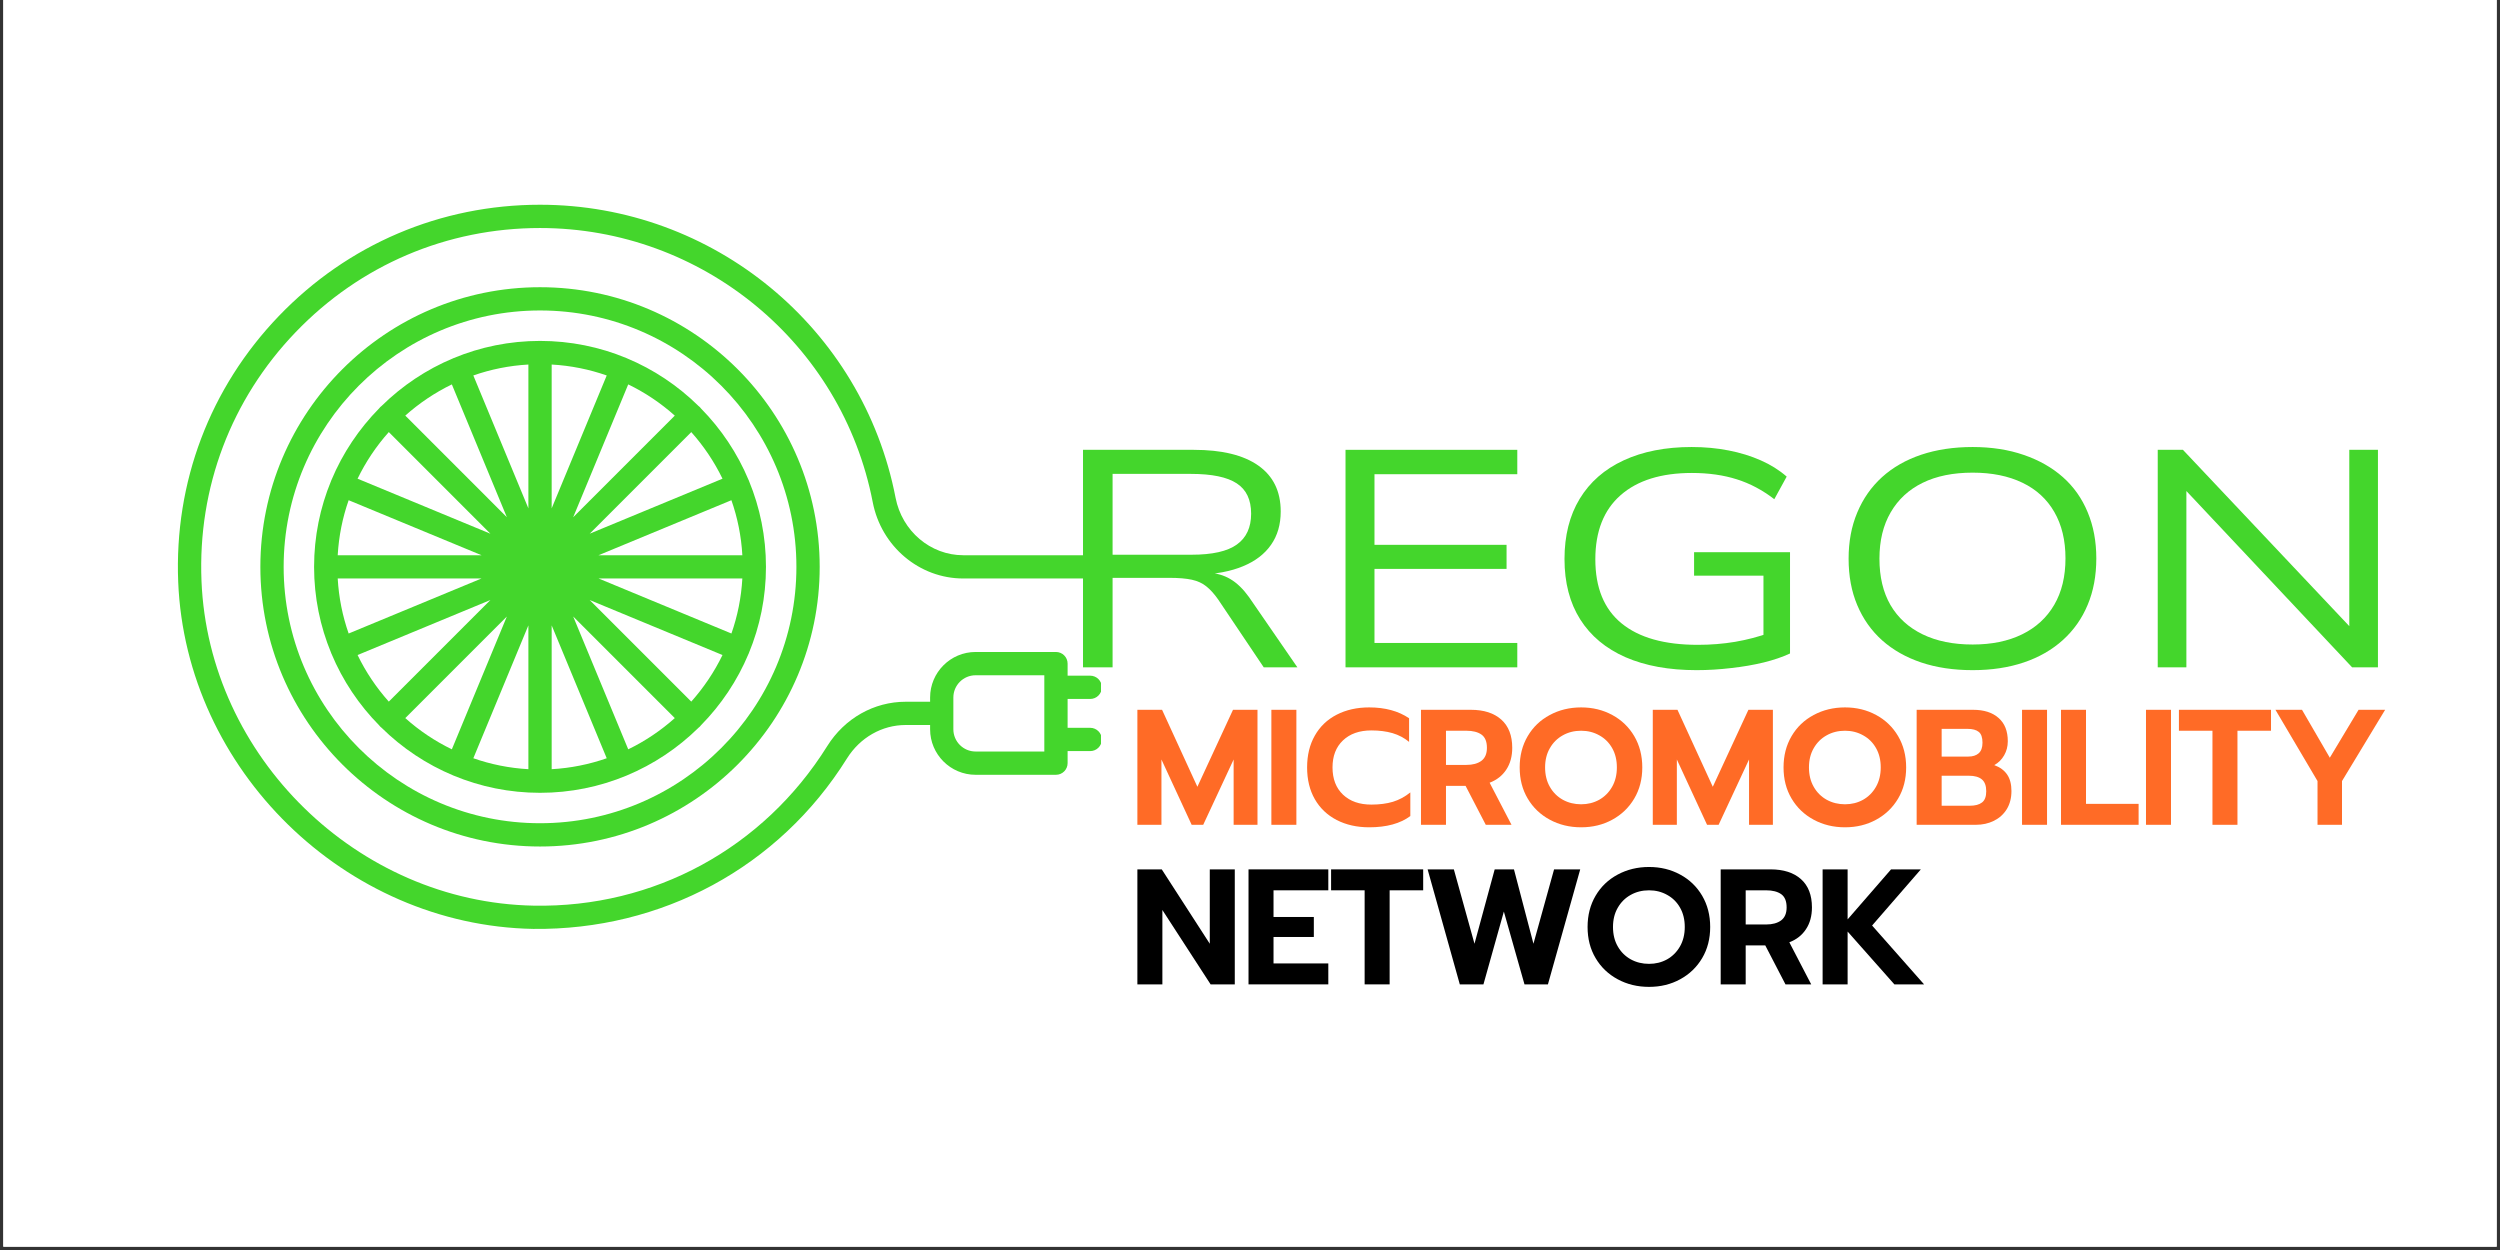 <svg xmlns="http://www.w3.org/2000/svg" xmlns:xlink="http://www.w3.org/1999/xlink" width="500" zoomAndPan="magnify" viewBox="0 0 375 187.5" height="250" preserveAspectRatio="xMidYMid meet" version="1.0"><rect x="0" y="0" width="375" height="187.5" fill="#333333" stroke="none"/><defs><g/><clipPath id="f765d0f7d3"><path d="M 0.5 0 L 374.5 0 L 374.5 187 L 0.5 187 Z M 0.5 0 " clip-rule="nonzero"/></clipPath><clipPath id="49c8489e83"><path d="M 26.02 30.711 L 165.148 30.711 L 165.148 139.566 L 26.02 139.566 Z M 26.02 30.711 " clip-rule="nonzero"/></clipPath></defs><g clip-path="url(#f765d0f7d3)"><path fill="#ffffff" d="M 0.5 0 L 374.5 0 L 374.5 187 L 0.5 187 Z M 0.5 0 " fill-opacity="1" fill-rule="nonzero"/><path fill="#ffffff" d="M 0.5 0 L 374.5 0 L 374.5 187 L 0.5 187 Z M 0.5 0 " fill-opacity="1" fill-rule="nonzero"/></g><path fill="#44d62c" d="M 81.004 46.57 C 59.797 46.57 42.547 63.824 42.547 85.031 C 42.547 106.234 59.797 123.484 81.004 123.484 C 102.211 123.484 119.461 106.234 119.461 85.031 C 119.461 63.824 102.211 46.57 81.004 46.57 Z M 81.004 126.977 C 57.875 126.977 39.055 108.16 39.055 85.031 C 39.055 61.902 57.875 43.082 81.004 43.082 C 104.133 43.082 122.953 61.902 122.953 85.031 C 122.953 108.16 104.133 126.977 81.004 126.977 " fill-opacity="1" fill-rule="nonzero"/><path fill="#44d62c" d="M 89.789 86.773 L 109.715 95.027 C 110.625 92.422 111.191 89.652 111.352 86.773 Z M 82.75 76.254 L 91.008 56.32 C 88.398 55.406 85.625 54.84 82.75 54.68 Z M 79.258 76.254 L 79.258 54.68 C 76.383 54.84 73.609 55.406 71 56.32 Z M 50.656 83.285 L 72.234 83.285 L 52.297 75.031 C 51.383 77.641 50.82 80.41 50.656 83.285 Z M 79.258 93.805 L 71 113.738 C 73.609 114.648 76.383 115.219 79.258 115.379 Z M 82.75 93.805 L 82.75 115.379 C 85.625 115.219 88.398 114.648 91.008 113.738 Z M 108.375 98.254 L 88.453 90.004 L 103.691 105.242 C 105.555 103.148 107.141 100.801 108.375 98.254 Z M 101.219 107.715 L 85.977 92.473 L 94.234 112.398 C 96.781 111.164 99.129 109.578 101.219 107.715 Z M 67.777 112.398 L 76.027 92.48 L 60.793 107.715 C 62.883 109.582 65.23 111.164 67.777 112.398 Z M 58.32 105.242 L 73.562 90 L 53.637 98.254 C 54.871 100.801 56.453 103.152 58.32 105.242 Z M 52.297 95.027 L 72.223 86.773 L 50.656 86.773 C 50.82 89.652 51.383 92.422 52.297 95.027 Z M 53.637 71.805 L 73.562 80.059 L 58.32 64.812 C 56.453 66.906 54.871 69.254 53.637 71.805 Z M 60.793 62.34 L 76.027 77.578 L 67.777 57.66 C 65.23 58.895 62.883 60.477 60.793 62.34 Z M 94.234 57.66 L 85.977 77.586 L 101.219 62.344 C 99.129 60.477 96.781 58.895 94.234 57.66 Z M 103.691 64.816 L 88.453 80.055 L 108.375 71.805 C 107.137 69.254 105.555 66.906 103.691 64.816 Z M 109.711 75.031 L 89.777 83.285 L 111.352 83.285 C 111.191 80.41 110.625 77.641 109.711 75.031 Z M 112.293 98.051 C 110.609 102.086 108.164 105.727 105.141 108.797 C 105.09 108.867 105.035 108.934 104.973 108.996 C 104.91 109.059 104.84 109.117 104.77 109.168 C 101.691 112.203 98.035 114.648 93.984 116.336 C 93.98 116.34 93.98 116.34 93.977 116.34 C 93.973 116.344 93.969 116.344 93.965 116.344 C 89.969 118.004 85.594 118.922 81.004 118.922 C 76.418 118.922 72.039 118.004 68.047 116.344 C 68.043 116.344 68.039 116.344 68.035 116.34 C 68.031 116.34 68.027 116.34 68.027 116.336 C 63.969 114.648 60.309 112.195 57.227 109.156 C 57.16 109.105 57.098 109.055 57.039 108.996 C 56.984 108.938 56.934 108.879 56.887 108.816 C 53.852 105.738 51.402 102.09 49.715 98.047 C 49.707 98.031 49.699 98.016 49.691 98 C 49.684 97.977 49.676 97.957 49.672 97.938 C 48.023 93.957 47.113 89.598 47.113 85.031 C 47.113 80.473 48.02 76.121 49.66 72.148 C 49.672 72.117 49.68 72.09 49.691 72.059 C 49.699 72.043 49.707 72.027 49.715 72.012 C 51.402 67.969 53.852 64.324 56.879 61.25 C 56.926 61.188 56.98 61.121 57.039 61.062 C 57.102 61 57.164 60.945 57.234 60.898 C 60.312 57.863 63.965 55.414 68.016 53.727 C 68.02 53.723 68.027 53.719 68.035 53.719 C 68.043 53.715 68.051 53.711 68.059 53.707 C 72.051 52.051 76.422 51.137 81.004 51.137 C 85.586 51.137 89.961 52.051 93.953 53.707 C 93.961 53.711 93.969 53.715 93.977 53.719 C 93.98 53.719 93.988 53.723 93.996 53.727 C 98.039 55.41 101.688 57.855 104.762 60.883 C 104.836 60.938 104.906 60.996 104.973 61.062 C 105.039 61.129 105.098 61.195 105.148 61.27 C 108.168 64.34 110.609 67.98 112.293 72.012 C 112.301 72.027 112.312 72.043 112.32 72.059 C 112.332 72.09 112.34 72.117 112.352 72.148 C 113.988 76.121 114.895 80.473 114.895 85.031 C 114.895 89.598 113.984 93.957 112.34 97.938 C 112.332 97.957 112.328 97.977 112.32 98 C 112.312 98.016 112.301 98.031 112.293 98.051 " fill-opacity="1" fill-rule="nonzero"/><g clip-path="url(#49c8489e83)"><path fill="#44d62c" d="M 143.004 109.391 C 143.004 111.234 144.5 112.727 146.34 112.727 L 156.648 112.727 L 156.648 101.289 L 146.34 101.289 C 144.5 101.289 143.004 102.785 143.004 104.625 Z M 146.34 97.797 L 158.395 97.797 C 159.359 97.797 160.141 98.578 160.141 99.543 L 160.141 101.352 L 163.531 101.352 C 164.492 101.352 165.277 102.133 165.277 103.098 C 165.277 104.062 164.492 104.844 163.531 104.844 L 160.141 104.844 L 160.141 109.172 L 163.531 109.172 C 164.492 109.172 165.277 109.957 165.277 110.918 C 165.277 111.883 164.492 112.664 163.531 112.664 L 160.141 112.664 L 160.141 114.473 C 160.141 115.438 159.359 116.219 158.395 116.219 L 146.34 116.219 C 142.578 116.219 139.516 113.156 139.516 109.391 L 139.516 108.75 L 135.852 108.75 C 132.301 108.75 129.012 110.629 127.047 113.762 C 116.828 130.133 99.188 139.559 79.98 139.336 C 51.758 138.82 27.871 115.465 26.73 87.281 C 26.125 72.328 31.488 58.172 41.824 47.406 C 52.164 36.641 66.078 30.711 81.004 30.711 C 106.98 30.711 129.418 49.195 134.336 74.664 C 135.301 79.66 139.57 83.285 144.484 83.285 L 163.531 83.285 C 164.492 83.285 165.277 84.066 165.277 85.031 C 165.277 85.996 164.492 86.773 163.531 86.773 L 144.484 86.773 C 137.902 86.773 132.191 81.965 130.91 75.328 C 126.305 51.5 105.316 34.203 81.004 34.203 C 67.039 34.203 54.016 39.75 44.344 49.828 C 34.672 59.898 29.652 73.145 30.223 87.137 C 31.285 113.508 53.637 135.359 80.047 135.848 C 98.062 136.191 114.52 127.234 124.086 111.914 C 126.695 107.746 131.09 105.262 135.852 105.262 L 139.516 105.262 L 139.516 104.625 C 139.516 100.859 142.578 97.797 146.34 97.797 " fill-opacity="1" fill-rule="nonzero"/></g><g fill="#44d62c" fill-opacity="1"><g transform="translate(157.029, 100.1)"><g><path d="M 5.422 0 L 5.422 -32.625 L 22.031 -32.625 C 26.258 -32.625 29.488 -31.836 31.719 -30.266 C 33.957 -28.691 35.078 -26.395 35.078 -23.375 C 35.078 -21.426 34.594 -19.758 33.625 -18.375 C 32.656 -16.988 31.25 -15.914 29.406 -15.156 C 27.57 -14.395 25.344 -13.973 22.719 -13.891 L 23.188 -14.25 L 24.156 -14.203 C 25.426 -14.141 26.551 -13.816 27.531 -13.234 C 28.52 -12.648 29.445 -11.754 30.312 -10.547 L 37.578 0 L 32.531 0 L 25.688 -10.188 C 25.102 -11.02 24.516 -11.672 23.922 -12.141 C 23.336 -12.617 22.613 -12.953 21.75 -13.141 C 20.883 -13.328 19.773 -13.422 18.422 -13.422 L 9.859 -13.422 L 9.859 0 Z M 9.859 -16.891 L 21.703 -16.891 C 24.816 -16.891 27.082 -17.398 28.5 -18.422 C 29.926 -19.441 30.641 -20.984 30.641 -23.047 C 30.641 -25.141 29.922 -26.656 28.484 -27.594 C 27.047 -28.539 24.754 -29.016 21.609 -29.016 L 9.859 -29.016 Z M 9.859 -16.891 "/></g></g></g><g fill="#44d62c" fill-opacity="1"><g transform="translate(196.406, 100.1)"><g><path d="M 5.422 0 L 5.422 -32.625 L 31.188 -32.625 L 31.188 -28.969 L 9.766 -28.969 L 9.766 -18.375 L 29.578 -18.375 L 29.578 -14.766 L 9.766 -14.766 L 9.766 -3.656 L 31.188 -3.656 L 31.188 0 Z M 5.422 0 "/></g></g></g><g fill="#44d62c" fill-opacity="1"><g transform="translate(230.878, 100.1)"><g><path d="M 23.609 0.422 C 19.473 0.422 15.922 -0.223 12.953 -1.516 C 9.992 -2.816 7.727 -4.707 6.156 -7.188 C 4.582 -9.676 3.797 -12.695 3.797 -16.25 C 3.797 -19.758 4.555 -22.77 6.078 -25.281 C 7.609 -27.801 9.805 -29.723 12.672 -31.047 C 15.547 -32.379 18.941 -33.047 22.859 -33.047 C 24.836 -33.047 26.691 -32.875 28.422 -32.531 C 30.148 -32.195 31.754 -31.703 33.234 -31.047 C 34.711 -30.398 36.008 -29.586 37.125 -28.609 L 35.266 -25.219 C 33.504 -26.582 31.629 -27.578 29.641 -28.203 C 27.648 -28.836 25.406 -29.156 22.906 -29.156 C 18.312 -29.156 14.75 -28.047 12.219 -25.828 C 9.688 -23.609 8.422 -20.398 8.422 -16.203 C 8.422 -11.941 9.734 -8.738 12.359 -6.594 C 14.984 -4.445 18.789 -3.375 23.781 -3.375 C 25.727 -3.375 27.602 -3.523 29.406 -3.828 C 31.219 -4.141 32.941 -4.594 34.578 -5.188 L 33.641 -3.75 L 33.641 -13.75 L 23.234 -13.75 L 23.234 -17.266 L 37.625 -17.266 L 37.625 -2.078 C 36.508 -1.555 35.195 -1.109 33.688 -0.734 C 32.176 -0.367 30.547 -0.086 28.797 0.109 C 27.055 0.316 25.328 0.422 23.609 0.422 Z M 23.609 0.422 "/></g></g></g><g fill="#44d62c" fill-opacity="1"><g transform="translate(273.494, 100.1)"><g><path d="M 22.406 0.422 C 19.531 0.422 16.953 0.035 14.672 -0.734 C 12.391 -1.504 10.438 -2.613 8.812 -4.062 C 7.195 -5.52 5.957 -7.273 5.094 -9.328 C 4.227 -11.379 3.797 -13.703 3.797 -16.297 C 3.797 -18.848 4.227 -21.156 5.094 -23.219 C 5.957 -25.289 7.195 -27.062 8.812 -28.531 C 10.438 -30 12.395 -31.117 14.688 -31.891 C 16.988 -32.66 19.562 -33.047 22.406 -33.047 C 25.238 -33.047 27.797 -32.648 30.078 -31.859 C 32.359 -31.078 34.312 -29.969 35.938 -28.531 C 37.562 -27.094 38.801 -25.336 39.656 -23.266 C 40.52 -21.203 40.953 -18.895 40.953 -16.344 C 40.953 -13.75 40.52 -11.426 39.656 -9.375 C 38.801 -7.32 37.562 -5.562 35.938 -4.094 C 34.312 -2.625 32.359 -1.504 30.078 -0.734 C 27.797 0.035 25.238 0.422 22.406 0.422 Z M 22.406 -3.422 C 25.27 -3.422 27.742 -3.93 29.828 -4.953 C 31.91 -5.973 33.516 -7.445 34.641 -9.375 C 35.766 -11.301 36.328 -13.625 36.328 -16.344 C 36.328 -19.051 35.77 -21.367 34.656 -23.297 C 33.551 -25.223 31.957 -26.688 29.875 -27.688 C 27.789 -28.695 25.301 -29.203 22.406 -29.203 C 19.469 -29.203 16.961 -28.691 14.891 -27.672 C 12.828 -26.66 11.234 -25.188 10.109 -23.25 C 8.984 -21.32 8.422 -19.004 8.422 -16.297 C 8.422 -13.578 8.973 -11.258 10.078 -9.344 C 11.191 -7.438 12.797 -5.973 14.891 -4.953 C 16.992 -3.93 19.5 -3.422 22.406 -3.422 Z M 22.406 -3.422 "/></g></g></g><g fill="#44d62c" fill-opacity="1"><g transform="translate(318.238, 100.1)"><g><path d="M 5.422 0 L 5.422 -32.625 L 9.203 -32.625 L 34.797 -5.5 L 34.156 -5.5 L 34.156 -32.625 L 38.453 -32.625 L 38.453 0 L 34.578 0 L 9.125 -27.078 L 9.719 -27.078 L 9.719 0 Z M 5.422 0 "/></g></g></g><g fill="#ff6b26" fill-opacity="1"><g transform="translate(169.326, 123.72)"><g><path d="M 1.281 -17.25 L 4.984 -17.25 L 10.281 -5.703 L 15.625 -17.25 L 19.297 -17.25 L 19.297 0 L 15.719 0 L 15.719 -9.797 L 11.156 0 L 9.422 0 L 4.891 -9.797 L 4.891 0 L 1.281 0 Z M 1.281 -17.25 "/></g></g></g><g fill="#ff6b26" fill-opacity="1"><g transform="translate(189.425, 123.72)"><g><path d="M 1.281 -17.25 L 5.031 -17.25 L 5.031 0 L 1.281 0 Z M 1.281 -17.25 "/></g></g></g><g fill="#ff6b26" fill-opacity="1"><g transform="translate(195.269, 123.72)"><g><path d="M 10.109 0.375 C 8.273 0.375 6.648 0.008 5.234 -0.719 C 3.816 -1.457 2.723 -2.5 1.953 -3.844 C 1.18 -5.195 0.797 -6.785 0.797 -8.609 C 0.797 -10.43 1.18 -12.02 1.953 -13.375 C 2.723 -14.738 3.816 -15.785 5.234 -16.516 C 6.648 -17.242 8.273 -17.609 10.109 -17.609 C 12.492 -17.609 14.488 -17.066 16.094 -15.984 L 16.094 -12.438 C 15.363 -13.039 14.535 -13.477 13.609 -13.75 C 12.68 -14.02 11.625 -14.156 10.438 -14.156 C 8.645 -14.156 7.223 -13.656 6.172 -12.656 C 5.129 -11.664 4.609 -10.316 4.609 -8.609 C 4.609 -6.879 5.133 -5.516 6.188 -4.516 C 7.238 -3.523 8.656 -3.031 10.438 -3.031 C 11.656 -3.031 12.734 -3.172 13.672 -3.453 C 14.609 -3.742 15.477 -4.211 16.281 -4.859 L 16.281 -1.312 C 14.77 -0.188 12.711 0.375 10.109 0.375 Z M 10.109 0.375 "/></g></g></g><g fill="#ff6b26" fill-opacity="1"><g transform="translate(211.866, 123.72)"><g><path d="M 1.281 -17.25 L 8.766 -17.25 C 10.711 -17.25 12.234 -16.758 13.328 -15.781 C 14.422 -14.801 14.969 -13.391 14.969 -11.547 C 14.969 -10.266 14.672 -9.176 14.078 -8.281 C 13.492 -7.383 12.66 -6.727 11.578 -6.312 L 14.859 0 L 11 0 L 7.969 -5.844 L 5.031 -5.844 L 5.031 0 L 1.281 0 Z M 8.094 -8.984 C 9.039 -8.984 9.789 -9.188 10.344 -9.594 C 10.895 -10.008 11.172 -10.66 11.172 -11.547 C 11.172 -12.484 10.898 -13.145 10.359 -13.531 C 9.816 -13.914 9.062 -14.109 8.094 -14.109 L 5.031 -14.109 L 5.031 -8.984 Z M 8.094 -8.984 "/></g></g></g><g fill="#ff6b26" fill-opacity="1"><g transform="translate(227.155, 123.72)"><g><path d="M 10.016 0.375 C 8.285 0.375 6.719 -0.004 5.312 -0.766 C 3.906 -1.523 2.801 -2.582 2 -3.938 C 1.195 -5.289 0.797 -6.848 0.797 -8.609 C 0.797 -10.367 1.195 -11.93 2 -13.297 C 2.801 -14.66 3.906 -15.719 5.312 -16.469 C 6.719 -17.227 8.285 -17.609 10.016 -17.609 C 11.742 -17.609 13.301 -17.227 14.688 -16.469 C 16.082 -15.719 17.18 -14.66 17.984 -13.297 C 18.785 -11.93 19.188 -10.367 19.188 -8.609 C 19.188 -6.848 18.785 -5.289 17.984 -3.938 C 17.18 -2.582 16.082 -1.523 14.688 -0.766 C 13.301 -0.004 11.742 0.375 10.016 0.375 Z M 10.016 -3.078 C 11.004 -3.078 11.906 -3.301 12.719 -3.75 C 13.531 -4.207 14.176 -4.852 14.656 -5.688 C 15.133 -6.52 15.375 -7.492 15.375 -8.609 C 15.375 -9.711 15.141 -10.676 14.672 -11.5 C 14.203 -12.332 13.555 -12.973 12.734 -13.422 C 11.922 -13.879 11.016 -14.109 10.016 -14.109 C 8.992 -14.109 8.078 -13.879 7.266 -13.422 C 6.453 -12.973 5.805 -12.332 5.328 -11.5 C 4.848 -10.676 4.609 -9.711 4.609 -8.609 C 4.609 -7.492 4.848 -6.52 5.328 -5.688 C 5.805 -4.852 6.457 -4.207 7.281 -3.75 C 8.102 -3.301 9.016 -3.078 10.016 -3.078 Z M 10.016 -3.078 "/></g></g></g><g fill="#ff6b26" fill-opacity="1"><g transform="translate(246.637, 123.72)"><g><path d="M 1.281 -17.25 L 4.984 -17.25 L 10.281 -5.703 L 15.625 -17.25 L 19.297 -17.25 L 19.297 0 L 15.719 0 L 15.719 -9.797 L 11.156 0 L 9.422 0 L 4.891 -9.797 L 4.891 0 L 1.281 0 Z M 1.281 -17.25 "/></g></g></g><g fill="#ff6b26" fill-opacity="1"><g transform="translate(266.735, 123.72)"><g><path d="M 10.016 0.375 C 8.285 0.375 6.719 -0.004 5.312 -0.766 C 3.906 -1.523 2.801 -2.582 2 -3.938 C 1.195 -5.289 0.797 -6.848 0.797 -8.609 C 0.797 -10.367 1.195 -11.93 2 -13.297 C 2.801 -14.66 3.906 -15.719 5.312 -16.469 C 6.719 -17.227 8.285 -17.609 10.016 -17.609 C 11.742 -17.609 13.301 -17.227 14.688 -16.469 C 16.082 -15.719 17.18 -14.66 17.984 -13.297 C 18.785 -11.93 19.188 -10.367 19.188 -8.609 C 19.188 -6.848 18.785 -5.289 17.984 -3.938 C 17.18 -2.582 16.082 -1.523 14.688 -0.766 C 13.301 -0.004 11.742 0.375 10.016 0.375 Z M 10.016 -3.078 C 11.004 -3.078 11.906 -3.301 12.719 -3.75 C 13.531 -4.207 14.176 -4.852 14.656 -5.688 C 15.133 -6.52 15.375 -7.492 15.375 -8.609 C 15.375 -9.711 15.141 -10.676 14.672 -11.5 C 14.203 -12.332 13.555 -12.973 12.734 -13.422 C 11.922 -13.879 11.016 -14.109 10.016 -14.109 C 8.992 -14.109 8.078 -13.879 7.266 -13.422 C 6.453 -12.973 5.805 -12.332 5.328 -11.5 C 4.848 -10.676 4.609 -9.711 4.609 -8.609 C 4.609 -7.492 4.848 -6.52 5.328 -5.688 C 5.805 -4.852 6.457 -4.207 7.281 -3.75 C 8.102 -3.301 9.016 -3.078 10.016 -3.078 Z M 10.016 -3.078 "/></g></g></g><g fill="#ff6b26" fill-opacity="1"><g transform="translate(286.217, 123.72)"><g><path d="M 1.281 -17.25 L 9.75 -17.25 C 11.375 -17.25 12.645 -16.844 13.562 -16.031 C 14.488 -15.227 14.953 -14.062 14.953 -12.531 C 14.953 -11.758 14.77 -11.055 14.406 -10.422 C 14.039 -9.785 13.547 -9.297 12.922 -8.953 C 13.785 -8.641 14.43 -8.164 14.859 -7.531 C 15.285 -6.906 15.5 -6.082 15.5 -5.062 C 15.5 -4.02 15.266 -3.113 14.797 -2.344 C 14.328 -1.582 13.68 -1 12.859 -0.594 C 12.047 -0.195 11.148 0 10.172 0 L 1.281 0 Z M 9.031 -10.234 C 9.688 -10.234 10.203 -10.395 10.578 -10.719 C 10.961 -11.051 11.156 -11.582 11.156 -12.312 C 11.156 -13.102 10.969 -13.645 10.594 -13.938 C 10.227 -14.238 9.664 -14.391 8.906 -14.391 L 5.031 -14.391 L 5.031 -10.234 Z M 9.25 -2.859 C 10.051 -2.859 10.66 -3.02 11.078 -3.344 C 11.504 -3.664 11.719 -4.227 11.719 -5.031 C 11.719 -5.852 11.5 -6.445 11.062 -6.812 C 10.625 -7.176 9.977 -7.359 9.125 -7.359 L 5.031 -7.359 L 5.031 -2.859 Z M 9.25 -2.859 "/></g></g></g><g fill="#ff6b26" fill-opacity="1"><g transform="translate(302.024, 123.72)"><g><path d="M 1.281 -17.25 L 5.031 -17.25 L 5.031 0 L 1.281 0 Z M 1.281 -17.25 "/></g></g></g><g fill="#ff6b26" fill-opacity="1"><g transform="translate(307.869, 123.72)"><g><path d="M 1.281 -17.25 L 5.031 -17.25 L 5.031 -3.141 L 12.922 -3.141 L 12.922 0 L 1.281 0 Z M 1.281 -17.25 "/></g></g></g><g fill="#ff6b26" fill-opacity="1"><g transform="translate(320.618, 123.72)"><g><path d="M 1.281 -17.25 L 5.031 -17.25 L 5.031 0 L 1.281 0 Z M 1.281 -17.25 "/></g></g></g><g fill="#ff6b26" fill-opacity="1"><g transform="translate(326.463, 123.72)"><g><path d="M 5.406 -14.109 L 0.375 -14.109 L 0.375 -17.25 L 14.188 -17.25 L 14.188 -14.109 L 9.156 -14.109 L 9.156 0 L 5.406 0 Z M 5.406 -14.109 "/></g></g></g><g fill="#ff6b26" fill-opacity="1"><g transform="translate(340.519, 123.72)"><g><path d="M 7.109 -6.562 L 0.797 -17.25 L 4.781 -17.25 L 8.953 -10.062 L 13.266 -17.25 L 17.25 -17.25 L 10.781 -6.562 L 10.781 0 L 7.109 0 Z M 7.109 -6.562 "/></g></g></g><g fill="#000000" fill-opacity="1"><g transform="translate(358.081, 123.72)"><g/></g></g><g fill="#000000" fill-opacity="1"><g transform="translate(169.326, 147.656)"><g><path d="M 1.281 -17.25 L 4.938 -17.25 L 12.141 -6.094 L 12.141 -17.25 L 15.891 -17.25 L 15.891 0 L 12.266 0 L 5.031 -11.156 L 5.031 0 L 1.281 0 Z M 1.281 -17.25 "/></g></g></g><g fill="#000000" fill-opacity="1"><g transform="translate(185.997, 147.656)"><g><path d="M 1.281 -17.25 L 13.25 -17.25 L 13.25 -14.109 L 5.031 -14.109 L 5.031 -10.109 L 11.078 -10.109 L 11.078 -7.109 L 5.031 -7.109 L 5.031 -3.141 L 13.25 -3.141 L 13.25 0 L 1.281 0 Z M 1.281 -17.25 "/></g></g></g><g fill="#000000" fill-opacity="1"><g transform="translate(199.289, 147.656)"><g><path d="M 5.406 -14.109 L 0.375 -14.109 L 0.375 -17.25 L 14.188 -17.25 L 14.188 -14.109 L 9.156 -14.109 L 9.156 0 L 5.406 0 Z M 5.406 -14.109 "/></g></g></g><g fill="#000000" fill-opacity="1"><g transform="translate(213.345, 147.656)"><g><path d="M 0.797 -17.25 L 4.734 -17.25 L 7.828 -6.094 L 10.859 -17.25 L 13.75 -17.25 L 16.672 -6.094 L 19.766 -17.25 L 23.688 -17.25 L 18.844 0 L 15.328 0 L 12.234 -10.922 L 9.172 0 L 5.625 0 Z M 0.797 -17.25 "/></g></g></g><g fill="#000000" fill-opacity="1"><g transform="translate(237.34, 147.656)"><g><path d="M 10.016 0.375 C 8.285 0.375 6.719 -0.004 5.312 -0.766 C 3.906 -1.523 2.801 -2.582 2 -3.938 C 1.195 -5.289 0.797 -6.848 0.797 -8.609 C 0.797 -10.367 1.195 -11.93 2 -13.297 C 2.801 -14.66 3.906 -15.719 5.312 -16.469 C 6.719 -17.227 8.285 -17.609 10.016 -17.609 C 11.742 -17.609 13.301 -17.227 14.688 -16.469 C 16.082 -15.719 17.18 -14.66 17.984 -13.297 C 18.785 -11.93 19.188 -10.367 19.188 -8.609 C 19.188 -6.848 18.785 -5.289 17.984 -3.938 C 17.18 -2.582 16.082 -1.523 14.688 -0.766 C 13.301 -0.004 11.742 0.375 10.016 0.375 Z M 10.016 -3.078 C 11.004 -3.078 11.906 -3.301 12.719 -3.75 C 13.531 -4.207 14.176 -4.852 14.656 -5.688 C 15.133 -6.52 15.375 -7.492 15.375 -8.609 C 15.375 -9.711 15.141 -10.676 14.672 -11.5 C 14.203 -12.332 13.555 -12.973 12.734 -13.422 C 11.922 -13.879 11.016 -14.109 10.016 -14.109 C 8.992 -14.109 8.078 -13.879 7.266 -13.422 C 6.453 -12.973 5.805 -12.332 5.328 -11.5 C 4.848 -10.676 4.609 -9.711 4.609 -8.609 C 4.609 -7.492 4.848 -6.52 5.328 -5.688 C 5.805 -4.852 6.457 -4.207 7.281 -3.75 C 8.102 -3.301 9.016 -3.078 10.016 -3.078 Z M 10.016 -3.078 "/></g></g></g><g fill="#000000" fill-opacity="1"><g transform="translate(256.822, 147.656)"><g><path d="M 1.281 -17.25 L 8.766 -17.25 C 10.711 -17.25 12.234 -16.758 13.328 -15.781 C 14.422 -14.801 14.969 -13.391 14.969 -11.547 C 14.969 -10.266 14.672 -9.176 14.078 -8.281 C 13.492 -7.383 12.66 -6.727 11.578 -6.312 L 14.859 0 L 11 0 L 7.969 -5.844 L 5.031 -5.844 L 5.031 0 L 1.281 0 Z M 8.094 -8.984 C 9.039 -8.984 9.789 -9.188 10.344 -9.594 C 10.895 -10.008 11.172 -10.66 11.172 -11.547 C 11.172 -12.484 10.898 -13.145 10.359 -13.531 C 9.816 -13.914 9.062 -14.109 8.094 -14.109 L 5.031 -14.109 L 5.031 -8.984 Z M 8.094 -8.984 "/></g></g></g><g fill="#000000" fill-opacity="1"><g transform="translate(272.111, 147.656)"><g><path d="M 1.281 -17.25 L 5.031 -17.25 L 5.031 -9.75 L 11.547 -17.25 L 16.016 -17.25 L 8.703 -8.828 L 16.5 0 L 12.047 0 L 5.031 -7.922 L 5.031 0 L 1.281 0 Z M 1.281 -17.25 "/></g></g></g></svg>